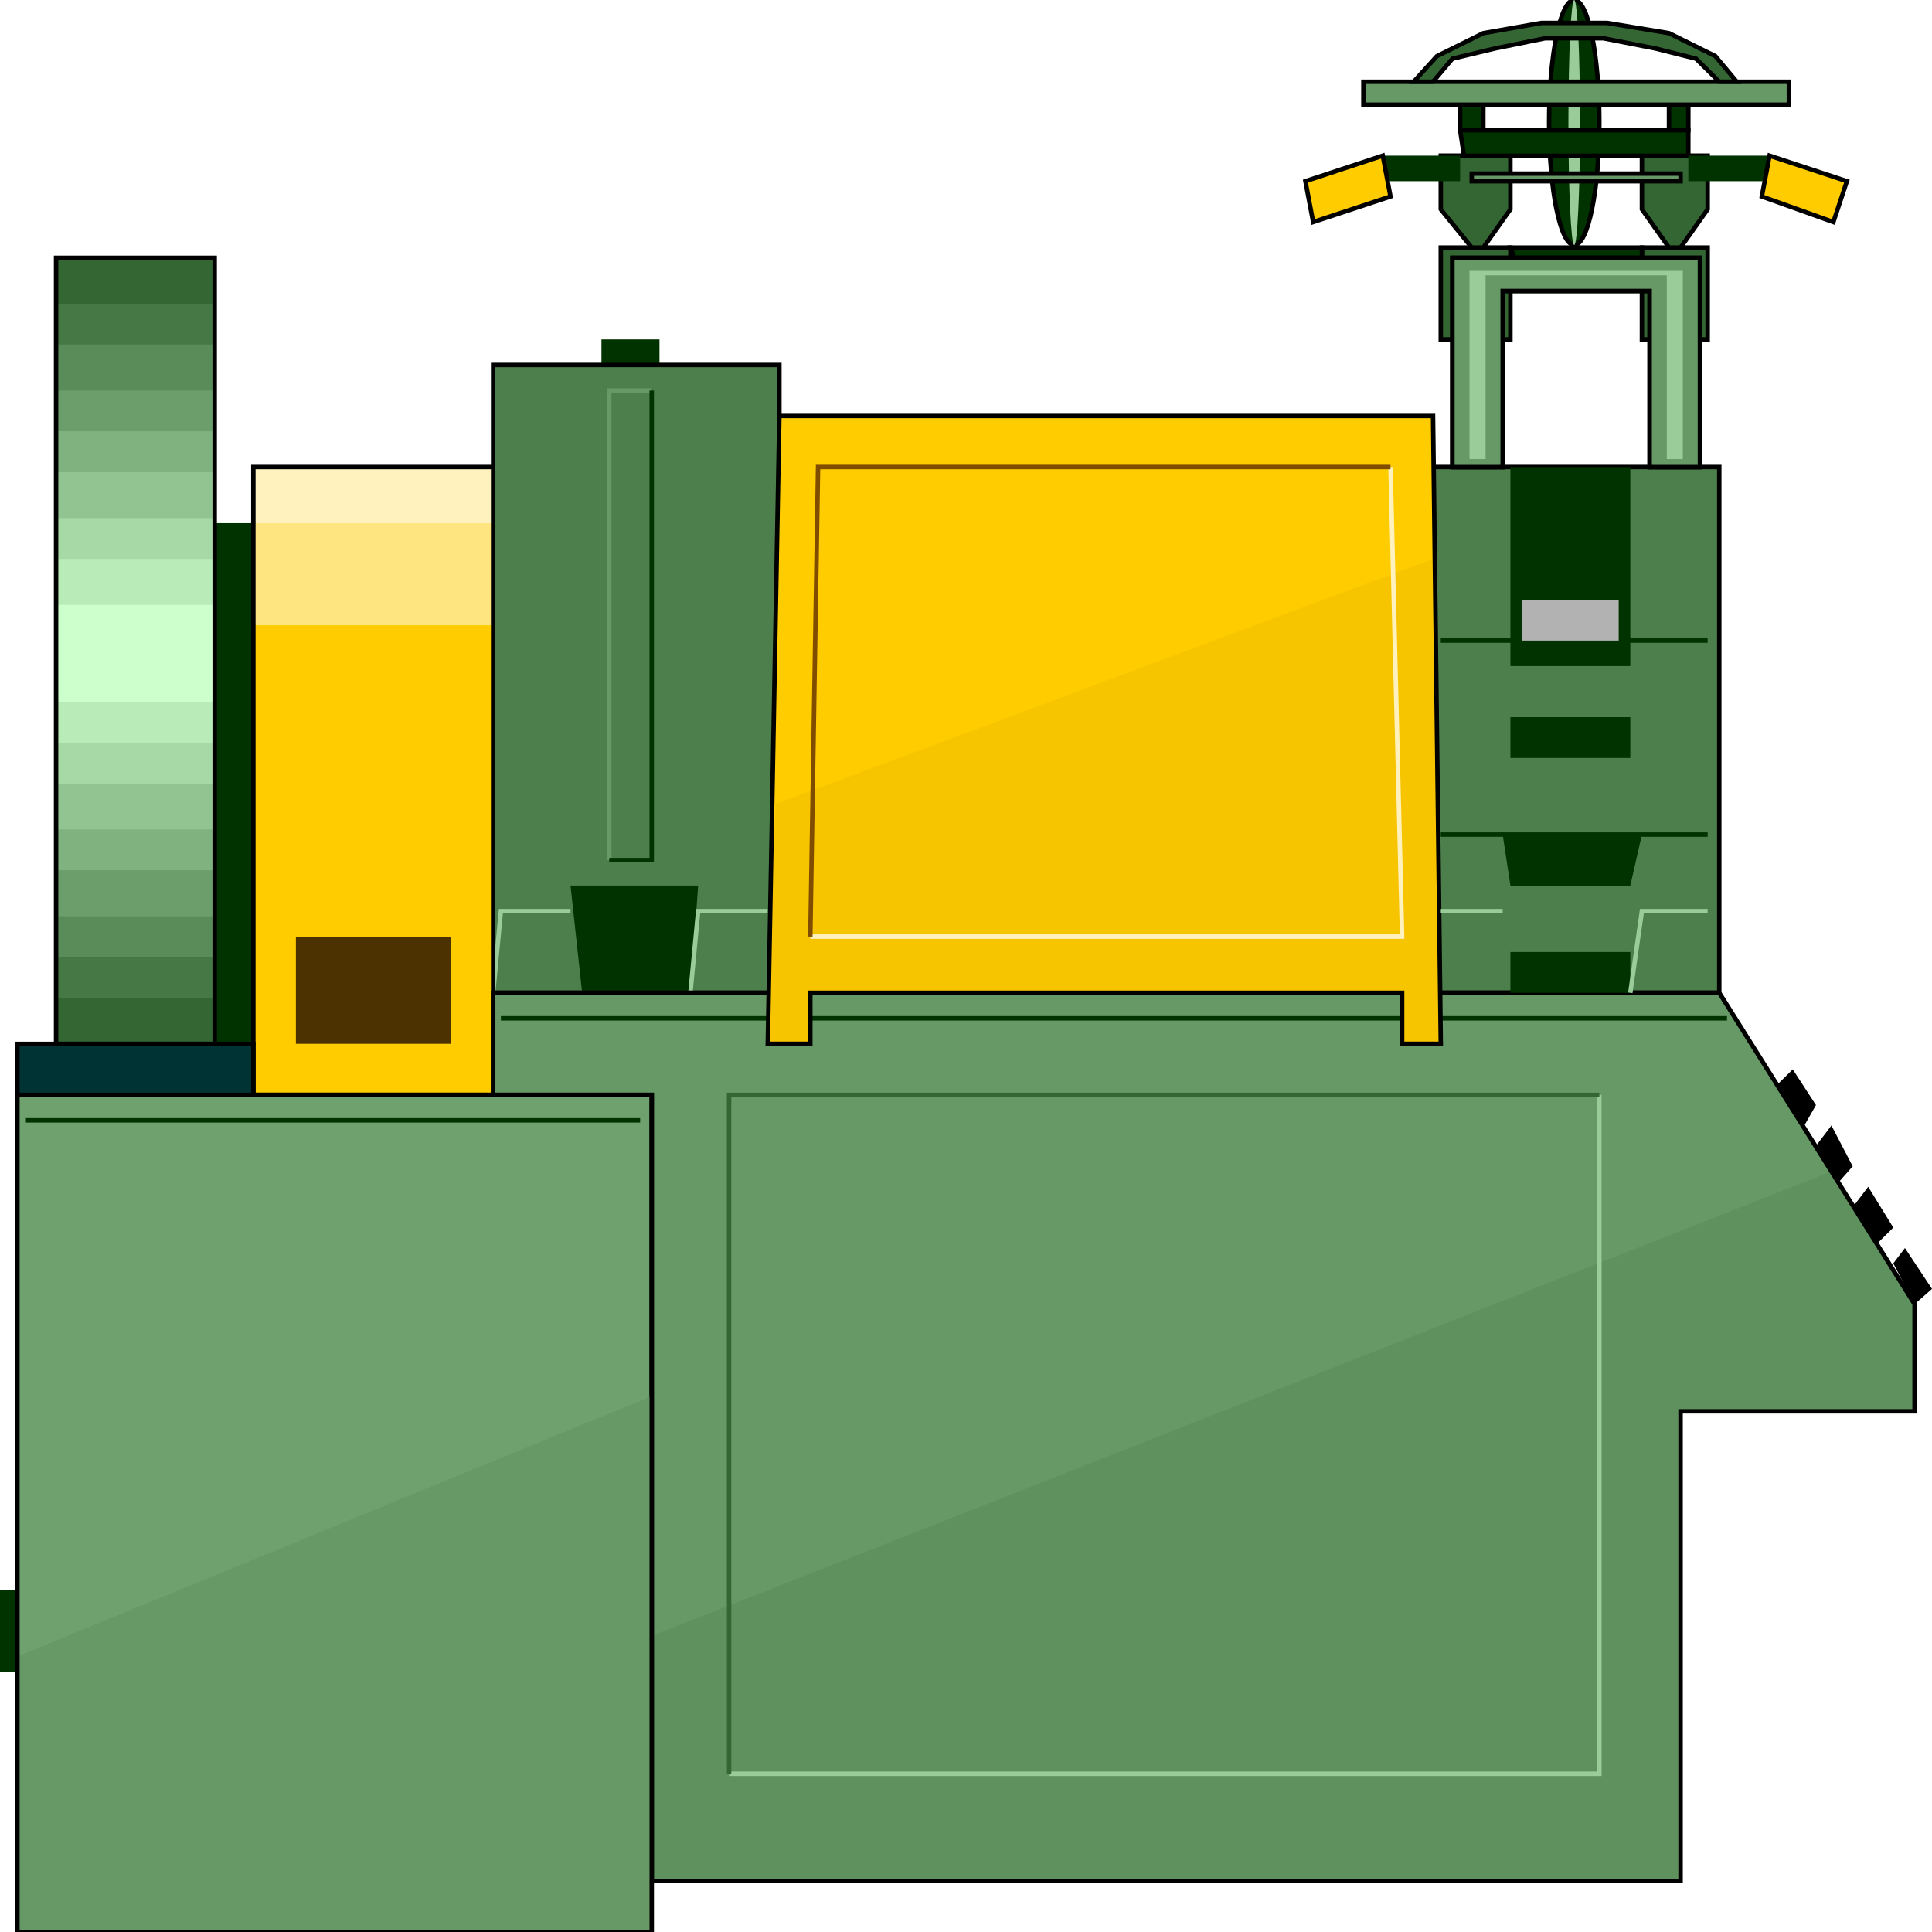 <svg width="150" height="150" viewBox="0 0 150 150" fill="none" xmlns="http://www.w3.org/2000/svg">
<g clip-path="url(#clip0_2109_197408)">
<path d="M146.997 98.087L147.898 96.898L150 100.069L148.649 101.258L146.997 98.087Z" fill="black"/>
<path d="M143.844 93.726L145.045 92.141L146.997 95.311L145.796 96.5L143.844 93.726Z" fill="black"/>
<path d="M140.991 88.968L142.192 87.383L143.844 90.553L142.793 91.742L140.991 88.968Z" fill="black"/>
<path d="M137.988 84.212L139.189 83.023L140.991 85.797L140.09 87.383L137.988 84.212Z" fill="black"/>
<path d="M122.222 19.023C123.3 19.023 124.174 14.764 124.174 9.511C124.174 4.258 123.3 0 122.222 0C121.144 0 120.271 4.258 120.271 9.511C120.271 14.764 121.144 19.023 122.222 19.023Z" fill="#003300" stroke="black" stroke-width="0.345"/>
<path d="M122.222 19.023C122.471 19.023 122.672 14.764 122.672 9.511C122.672 4.258 122.471 0 122.222 0C121.973 0 121.771 4.258 121.771 9.511C121.771 14.764 121.973 19.023 122.222 19.023Z" fill="#99CC99"/>
<path d="M127.478 26.352V19.219H132.583V26.352H127.478Z" fill="#336633" stroke="black" stroke-width="0.345"/>
<path d="M111.861 26.352V19.219H117.267V26.352H111.861Z" fill="#336633" stroke="black" stroke-width="0.345"/>
<path d="M111.861 16.247V12.086H117.267V16.247L115.165 19.219H114.264L111.861 16.247Z" fill="#336633" stroke="black" stroke-width="0.345"/>
<path d="M127.478 16.247V12.086H132.583V16.247L130.481 19.219H129.58L127.478 16.247Z" fill="#336633" stroke="black" stroke-width="0.345"/>
<path d="M111.262 36.258H133.484V77.077H111.262V36.258Z" fill="#4C7F4C" stroke="black" stroke-width="0.345"/>
<path d="M51.201 26.352V28.333H46.696V26.352H51.201Z" fill="#003300"/>
<path d="M38.288 28.336H60.51V77.081H38.288V28.336Z" fill="#4C7F4C" stroke="black" stroke-width="0.345"/>
<path d="M45.195 77.08L44.294 68.758H54.204L53.603 77.08H45.195Z" fill="#003300"/>
<path d="M38.288 77.083L38.889 70.742H44.294" stroke="#99CC99" stroke-width="0.345"/>
<path d="M53.603 77.083L54.204 70.742H59.609" stroke="#99CC99" stroke-width="0.345"/>
<path d="M0 123.445H1.351V129.786H0V123.445Z" fill="#003300"/>
<path d="M38.288 85.004V77.078H133.483L142.192 90.949L148.648 101.252V109.575H130.48V146.035H50.6V127.012V85.004H38.288Z" fill="#669966"/>
<path d="M142.192 90.953L148.649 101.257V109.579H130.48V146.039H50.601V127.017L142.192 90.953Z" fill="#5E915E"/>
<path d="M16.667 40.617H19.67V81.04H16.667V40.617Z" fill="#003300"/>
<path d="M1.352 85.008H50.601V108.39V150.001H1.352V128.601V85.008Z" fill="#6EA16E"/>
<path d="M124.174 85.008V137.716H56.606" stroke="#99CC99" stroke-width="0.345"/>
<path d="M124.174 85.008H56.606V137.716" stroke="#336633" stroke-width="0.345"/>
<path d="M1.952 86.984H49.7" stroke="#003300" stroke-width="0.345"/>
<path d="M38.889 79.062H134.084" stroke="#003300" stroke-width="0.345"/>
<path d="M4.354 20.016H16.667V81.046H4.354V20.016Z" fill="#336633"/>
<path d="M4.354 23.578H16.667V77.475H4.354V23.578Z" fill="#457845"/>
<path d="M4.354 26.75H16.667V74.306H4.354V26.75Z" fill="#598C59"/>
<path d="M4.354 30.32H16.667V71.139H4.354V30.32Z" fill="#6B9E6B"/>
<path d="M4.354 33.484H16.667V67.566H4.354V33.484Z" fill="#7FB27F"/>
<path d="M4.354 36.656H16.667V64.397H4.354V36.656Z" fill="#91C491"/>
<path d="M4.354 40.227H16.667V60.834H4.354V40.227Z" fill="#A6D9A6"/>
<path d="M4.354 43.398H16.667V57.665H4.354V43.398Z" fill="#B8EBB8"/>
<path d="M4.354 46.961H16.667V54.491H4.354V46.961Z" fill="#CCFFCC"/>
<path d="M4.354 20.016H16.667V81.046H4.354V20.016Z" stroke="black" stroke-width="0.345"/>
<path d="M19.67 36.258H38.288V85.003H19.67V36.258Z" fill="#FFCC00"/>
<path d="M22.973 72.719H34.985V81.041H22.973V72.719Z" fill="#4C3200"/>
<path d="M19.67 36.258H38.288V48.543H19.67V36.258Z" fill="#FFE57F"/>
<path d="M19.67 36.258H38.288V40.617H19.67V36.258Z" fill="#FFF2BF"/>
<path d="M1.352 81.047H19.67V85.01H1.352V81.047Z" fill="#003333" stroke="black" stroke-width="0.345"/>
<path d="M19.67 36.258H38.288V85.003H19.67V36.258Z" stroke="black" stroke-width="0.345"/>
<path d="M38.288 85.004V77.078H133.483L142.192 90.949L148.648 101.252V109.575H130.48V146.035H50.6V127.012V85.004H38.288Z" stroke="black" stroke-width="0.345"/>
<path d="M50.601 108.391V150.002H1.352V128.602L50.601 108.391Z" fill="#669966"/>
<path d="M1.352 85.008H50.601V108.39V150.001H1.352V128.601V85.008Z" stroke="black" stroke-width="0.345"/>
<path d="M60.51 32.297H111.261L111.862 81.042H108.859V77.079H62.913V81.042H59.609L60.51 32.297Z" fill="#FFCC00"/>
<path d="M111.261 43.398L111.862 81.047H108.859V77.084H62.913V81.047H59.609L60.21 62.421L111.261 43.398Z" fill="#F7C400"/>
<path d="M60.51 32.297H111.261L111.862 81.042H108.859V77.079H62.913V81.042H59.609L60.51 32.297Z" stroke="black" stroke-width="0.345"/>
<path d="M107.958 36.258L108.859 72.718H62.913" stroke="#FFF2BF" stroke-width="0.345"/>
<path d="M107.958 36.258H63.514L62.913 72.718" stroke="#7F4C00" stroke-width="0.345"/>
<path d="M47.297 66.78V30.32H50.6" stroke="#669966" stroke-width="0.345"/>
<path d="M47.297 66.78H50.6V30.32" stroke="#003300" stroke-width="0.345"/>
<path d="M117.268 77.085V73.914H126.577V77.085H117.268Z" fill="#003300"/>
<path d="M117.268 68.76L116.667 64.797H127.478L126.577 68.76H117.268Z" fill="#003300"/>
<path d="M117.268 58.85V55.68H126.577V58.85H117.268Z" fill="#003300"/>
<path d="M117.268 51.714V36.258H126.577V51.714H117.268Z" fill="#003300"/>
<path d="M126.576 77.083L127.477 70.742H132.582" stroke="#99CC99" stroke-width="0.345"/>
<path d="M111.861 70.742H116.666" stroke="#99CC99" stroke-width="0.345"/>
<path d="M111.861 64.797H132.582" stroke="#003300" stroke-width="0.345"/>
<path d="M111.861 49.734H132.582" stroke="#003300" stroke-width="0.345"/>
<path d="M118.168 49.733V46.562H125.675V49.733H118.168Z" fill="#B2B2B2"/>
<path d="M112.763 36.264V20.016H131.982V36.264H128.078V22.592H116.667V36.264H112.763Z" stroke="black" stroke-width="0.345"/>
<path d="M129.58 10.107V8.125H131.082V10.107H129.58Z" fill="#003300" stroke="black" stroke-width="0.345"/>
<path d="M113.363 10.107V8.125H115.165V10.107H113.363Z" fill="#003300" stroke="black" stroke-width="0.345"/>
<path d="M113.664 12.091L113.363 10.109H131.081V12.091H113.664Z" fill="#003300" stroke="black" stroke-width="0.345"/>
<path d="M117.568 20.011L117.268 19.219H127.478V20.011H117.568Z" fill="#003300" stroke="black" stroke-width="0.345"/>
<path d="M105.855 8.127V6.344H138.889V8.127H105.855Z" fill="#669966" stroke="black" stroke-width="0.345"/>
<path d="M114.265 14.071V13.477H130.481V14.071H114.265Z" fill="#669966" stroke="black" stroke-width="0.345"/>
<path d="M112.763 36.264V20.016H131.982V36.264H128.078V22.592H116.667V36.264H112.763Z" fill="#669966" stroke="black" stroke-width="0.345"/>
<path d="M114.265 35.47V21.203H130.481V35.47H129.58V21.203H115.166V35.47H114.265Z" fill="#99CC99" stroke="#99CC99" stroke-width="0.345"/>
<path d="M107.357 14.067V12.086H113.363V14.067H107.357Z" fill="#003300"/>
<path d="M137.387 14.067V12.086H131.081V14.067H137.387Z" fill="#003300"/>
<path d="M142.343 17.238L143.394 14.067L137.388 12.086L136.787 15.256L142.343 17.238Z" fill="#FFCC00" stroke="black" stroke-width="0.345"/>
<path d="M101.952 17.238L101.352 14.067L107.358 12.086L107.958 15.256L101.952 17.238Z" fill="#FFCC00" stroke="black" stroke-width="0.345"/>
<path d="M134.835 6.339H133.483L131.682 4.555L128.529 3.763L124.474 2.97H119.97L116.066 3.763L112.763 4.555L111.261 6.339H109.76L111.562 4.357L115.165 2.574L119.67 1.781H124.775L129.58 2.574L133.183 4.357L134.835 6.339Z" fill="#336633" stroke="black" stroke-width="0.345"/>
</g>
<defs>
<clipPath id="clip0_2109_197408">
<rect width="150" height="150" fill="white"/>
</clipPath>
</defs>
</svg>
